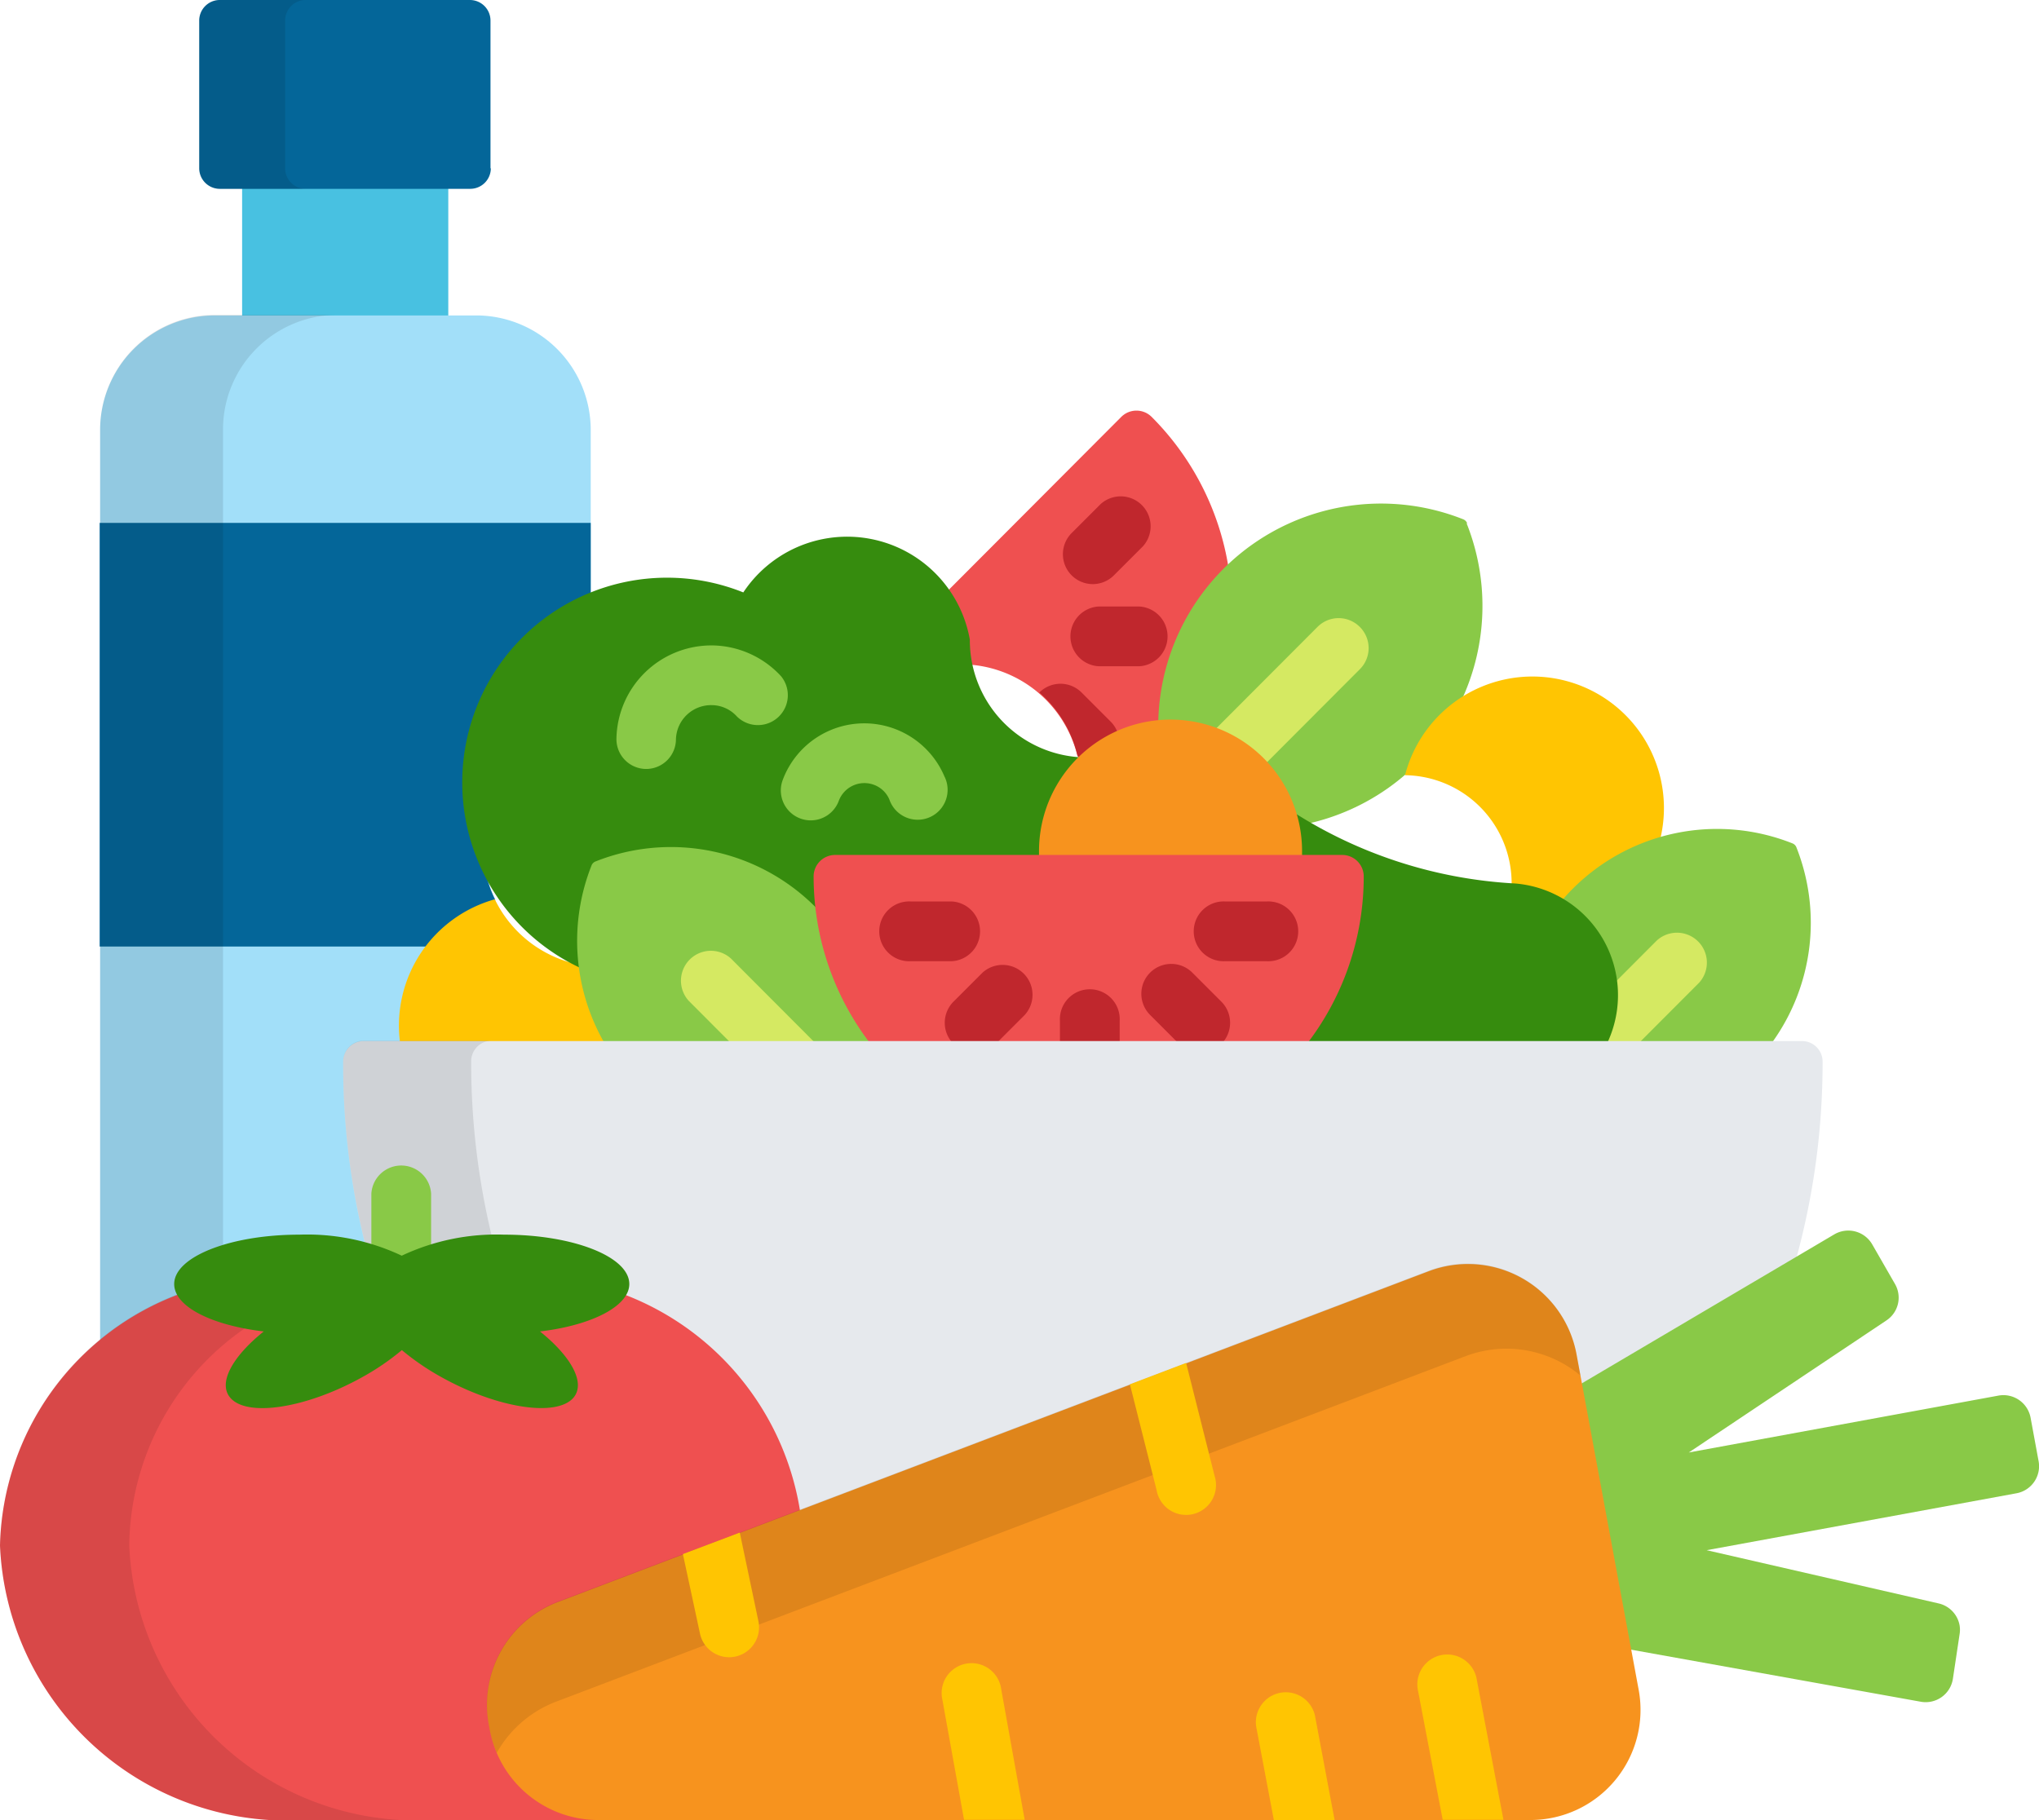 <svg xmlns="http://www.w3.org/2000/svg" width="17.921" height="16" viewBox="0 0 17.921 16">
    <defs>
        <style>
            .cls-1{fill:#48c1e1}.cls-2{fill:#046699}.cls-3,.cls-5{opacity:.1}.cls-4{fill:#a2dff9}.cls-6{fill:#ef5050}.cls-7{fill:#c0272d}.cls-8{fill:#89c947}.cls-9{fill:#d5e962}.cls-10{fill:#ffc502}.cls-11{fill:#368c0e}.cls-12{fill:#f7931e}.cls-13{fill:#e6e9ed}
        </style>
    </defs>
    <g id="diet" transform="translate(0 -27.439)">
        <path id="사각형_851" d="M0 0h1.812v1.209H0z" class="cls-1" data-name="사각형 851" transform="translate(2.128 29.052)"/>
        <path id="패스_2180" d="M52.683 28.919a.181.181 0 0 1-.18.18H50.3a.181.181 0 0 1-.18-.18v-1.3a.181.181 0 0 1 .18-.18h2.2a.181.181 0 0 1 .18.18v1.3z" class="cls-2" data-name="패스 2180" transform="translate(-48.369)"/>
        <g id="그룹_195" class="cls-3" data-name="그룹 195" transform="translate(1.754 27.439)">
            <path id="패스_2181" d="M50.875 28.919v-1.3a.181.181 0 0 1 .18-.18H50.3a.181.181 0 0 0-.18.18v1.3a.181.181 0 0 0 .18.18h.752a.181.181 0 0 1-.177-.18z" data-name="패스 2181" transform="translate(-50.123 -27.439)"/>
        </g>
        <path id="패스_2182" d="M25.72 115.137a.035.035 0 0 0 .017-.05.158.158 0 0 1-.023-.077c0-.193.428-.4 1.065-.4a2.428 2.428 0 0 1 .578.066h.008a.035.035 0 0 0 .034-.043 6.463 6.463 0 0 1-.19-1.366v-.016-.2a.146.146 0 0 1 .146-.146h.316a.035.035 0 0 0 .035-.039 1.084 1.084 0 0 1-.008-.122 1.119 1.119 0 0 1 .785-1.072.035.035 0 0 0 .021-.049 1.056 1.056 0 0 1 .511-1.419.035.035 0 0 0 .018-.044 1.056 1.056 0 0 1 .313-1.16v-1.5a1.008 1.008 0 0 0-1-1.006h-2.312a1.008 1.008 0 0 0-1 1.006v8.06a2.616 2.616 0 0 1 .686-.423z" class="cls-4" data-name="패스 2182" transform="translate(-24.154 -76.282)"/>
        <path id="패스_2183" d="M28.481 162.191a.035.035 0 0 0 .021-.049 1.056 1.056 0 0 1 .511-1.419.035.035 0 0 0 .018-.044 1.056 1.056 0 0 1 .315-1.164v-.677H25.03v3.724h2.909a1.119 1.119 0 0 1 .542-.371z" class="cls-2" data-name="패스 2183" transform="translate(-24.154 -126.802)"/>
        <path id="패스_2184" d="M26.114 114.7v-7.206a1.008 1.008 0 0 1 1-1.006h-1.08a1.008 1.008 0 0 0-1 1.006v8.06a2.617 2.617 0 0 1 .69-.418.035.035 0 0 0 .017-.05.158.158 0 0 1-.023-.077c-.003-.109.145-.232.396-.309z" class="cls-5" data-name="패스 2184" transform="translate(-24.154 -76.281)"/>
        <path id="패스_2185" d="M237.854 132.729a1.067 1.067 0 0 1 .015.18.035.035 0 0 0 .032.035 1.057 1.057 0 0 1 .932.794.035.035 0 0 0 .024.025h.01a.035.035 0 0 0 .024-.009 1.108 1.108 0 0 1 .657-.3.035.035 0 0 0 .032-.034 1.922 1.922 0 0 1 .562-1.3l.022-.021a2.411 2.411 0 0 0-.677-1.334.189.189 0 0 0-.267 0l-1.536 1.54a1.058 1.058 0 0 1 .17.424z" class="cls-6" data-name="패스 2185" transform="translate(-229.365 -99.661)"/>
        <g id="그룹_196" data-name="그룹 196" transform="translate(9.13 31.794)">
            <path id="패스_2186" d="M261.18 199.856a.035.035 0 0 0 .024.025h.01a.035.035 0 0 0 .024-.009 1.119 1.119 0 0 1 .3-.2.261.261 0 0 0-.066-.11l-.255-.255a.262.262 0 0 0-.371 0 1.055 1.055 0 0 1 .334.549z" class="cls-7" data-name="패스 2186" transform="translate(-260.841 -197.574)"/>
            <path id="패스_2187" d="M268.952 180.4h-.36a.263.263 0 0 1 0-.525h.36a.263.263 0 0 1 0 .525z" class="cls-7" data-name="패스 2187" transform="translate(-268.067 -178.898)"/>
            <path id="패스_2188" d="M267.139 152.642a.263.263 0 0 1-.186-.448l.255-.255a.263.263 0 0 1 .372.371l-.255.255a.262.262 0 0 1-.186.077z" class="cls-7" data-name="패스 2188" transform="translate(-266.665 -151.862)"/>
        </g>
        <path id="패스_2189" d="M293.549 154.063a.062.062 0 0 0-.035-.035 1.958 1.958 0 0 0-2.68 1.794c.036 0 .073-.005.11-.005a1.124 1.124 0 0 1 1.1.907 1.961 1.961 0 0 0 1.5-2.661z" class="cls-8" data-name="패스 2189" transform="translate(-280.654 -122.024)"/>
        <path id="패스_2190" d="M306.187 182.757a.262.262 0 0 0-.371 0l-.908.91a1.125 1.125 0 0 1 .444.3l.835-.837a.262.262 0 0 0 0-.373z" class="cls-9" data-name="패스 2190" transform="translate(-294.236 -149.807)"/>
        <g id="그룹_197" data-name="그룹 197" transform="translate(3.507 33.371)">
            <path id="패스_2191" d="M353.791 198.6a.959.959 0 0 1 .014.162.035.035 0 0 0 .032.035.944.944 0 0 1 .4.131.035.035 0 0 0 .044-.007c.03-.034.055-.062.081-.087a1.753 1.753 0 0 1 .745-.445 1.156 1.156 0 1 0-2.239-.577.949.949 0 0 1 .923.788z" class="cls-10" data-name="패스 2191" transform="translate(-344.026 -196.929)"/>
            <path id="패스_2192" d="M102.047 254.6a1.8 1.8 0 0 1-.22-.67 1.054 1.054 0 0 1-.779-.581 1.152 1.152 0 0 0-.834 1.251h1.832z" class="cls-10" data-name="패스 2192" transform="translate(-100.206 -251.375)"/>
        </g>
        <path id="패스_2193" d="M392.3 236.939a.944.944 0 0 1-.078.57h1.486a1.8 1.8 0 0 0 .208-1.711.057.057 0 0 0-.013-.019.057.057 0 0 0-.019-.013 1.793 1.793 0 0 0-1.935.4 1.64 1.64 0 0 0-.105.116.951.951 0 0 1 .456.657z" class="cls-8" data-name="패스 2193" transform="translate(-378.128 -200.912)"/>
        <path id="패스_2194" d="M402.678 262.435H403l.518-.519a.263.263 0 0 0-.372-.371l-.384.385a.943.943 0 0 1-.084.505z" class="cls-9" data-name="패스 2194" transform="translate(-388.584 -225.838)"/>
        <path id="패스_2195" d="M125.539 164.136a1.031 1.031 0 0 1-.985-1.035 1.095 1.095 0 0 0-1.991-.415 1.8 1.8 0 0 0-1.4 3.316 1.764 1.764 0 0 1 .108-.9.022.022 0 0 1 .005-.008h.008a1.758 1.758 0 0 1 1.9.392l.07.074a2.412 2.412 0 0 1-.028-.368.154.154 0 0 1 .154-.154h1.82v-.074a1.157 1.157 0 0 1 .339-.828z" class="cls-11" data-name="패스 2195" transform="translate(-116.03 -130.039)"/>
        <g id="그룹_198" data-name="그룹 198" transform="translate(5.413 33.113)">
            <path id="패스_2196" d="M154.915 190.638a.262.262 0 0 1-.258-.267.835.835 0 0 1 .834-.819h.013a.836.836 0 0 1 .6.271.263.263 0 0 1-.388.354.3.3 0 0 0-.222-.1.309.309 0 0 0-.314.3.262.262 0 0 1-.265.261z" class="cls-8" data-name="패스 2196" transform="translate(-154.652 -189.552)"/>
            <path id="패스_2197" d="M196.321 209.982a.263.263 0 0 1-.246-.354.765.765 0 0 1 1.421-.034.263.263 0 1 1-.483.205.236.236 0 0 0-.137-.13.24.24 0 0 0-.308.142.263.263 0 0 1-.247.171z" class="cls-8" data-name="패스 2197" transform="translate(-194.609 -208.444)"/>
        </g>
        <path id="패스_2198" d="M324.537 221.972h-.01v.007h.352a.189.189 0 0 1 .189.189 2.411 2.411 0 0 1-.457 1.413h2.649a.985.985 0 0 0-.812-1.39 4.021 4.021 0 0 1-1.963-.634 1.122 1.122 0 0 1 .054.344.561.561 0 0 1-.002.071z" class="cls-11" data-name="패스 2198" transform="translate(-313.128 -186.985)"/>
        <path id="패스_2199" d="M263.269 209.2v-.074a1.156 1.156 0 1 0-2.312 0v.074z" class="cls-12" data-name="패스 2199" transform="translate(-251.825 -174.205)"/>
        <path id="패스_2200" d="M147.1 240.71a1.794 1.794 0 0 0-1.935-.4.059.059 0 0 0-.019.013.057.057 0 0 0-.013.019 1.8 1.8 0 0 0 .106 1.552h2.383a2.416 2.416 0 0 1-.462-1.122q-.026-.031-.06-.062z" class="cls-8" data-name="패스 2200" transform="translate(-139.933 -205.297)"/>
        <path id="패스_2201" d="M171.188 266.82h.742l-.729-.731a.263.263 0 0 0-.372.371z" class="cls-9" data-name="패스 2201" transform="translate(-164.776 -230.223)"/>
        <path id="패스_2202" d="M208.669 243.816a2.413 2.413 0 0 0 .485-1.453.189.189 0 0 0-.189-.189h-4.457a.189.189 0 0 0-.189.189 2.412 2.412 0 0 0 .486 1.453z" class="cls-6" data-name="패스 2202" transform="translate(-197.168 -207.219)"/>
        <g id="그룹_199" data-name="그룹 199" transform="translate(7.744 35.364)">
            <path id="패스_2203" d="M266.675 276.847v-.182a.263.263 0 1 0-.525 0v.182z" class="cls-7" data-name="패스 2203" transform="translate(-264.578 -275.614)"/>
            <path id="패스_2204" d="M286.928 270.229h.408a.263.263 0 0 0-.017-.352l-.255-.255a.262.262 0 0 0-.372.371z" class="cls-7" data-name="패스 2204" transform="translate(-284.328 -268.996)"/>
            <path id="패스_2205" d="M237.688 270.23l.236-.236a.263.263 0 0 0-.372-.371l-.255.255a.263.263 0 0 0-.017.352z" class="cls-7" data-name="패스 2205" transform="translate(-236.661 -268.997)"/>
            <path id="패스_2206" d="M221.873 254.39h-.36a.263.263 0 1 1 0-.525h.36a.263.263 0 0 1 0 .525z" class="cls-7" data-name="패스 2206" transform="translate(-221.25 -253.865)"/>
            <path id="패스_2207" d="M300.83 254.39h-.36a.263.263 0 1 1 0-.525h.36a.263.263 0 1 1 0 .525z" class="cls-7" data-name="패스 2207" transform="translate(-297.443 -253.865)"/>
        </g>
        <path id="패스_2208" d="M86.458 290.628h.009a.035.035 0 0 0 .035-.035v-.444a.228.228 0 0 1 .455 0v.444a.035.035 0 0 0 .035.035H87a2.359 2.359 0 0 1 .628-.079c.637 0 1.065.207 1.065.4a.158.158 0 0 1-.023.078.035.035 0 0 0 .017.05 2.425 2.425 0 0 1 1.509 1.862.035.035 0 0 0 .035.03h.012l5.526-2.1a.936.936 0 0 1 1.254.7l.048.26a.035.035 0 0 0 .034.029.035.035 0 0 0 .018 0l1.858-1.1a6.509 6.509 0 0 0 .241-1.765.181.181 0 0 0-.181-.181H86.4a.181.181 0 0 0-.181.181 6.526 6.526 0 0 0 .2 1.63z" class="cls-13" data-name="패스 2208" transform="translate(-83.203 -252.221)"/>
        <path id="패스_2209" d="M86.458 290.628h.009a.035.035 0 0 0 .035-.035v-.444a.228.228 0 0 1 .455 0v.444a.035.035 0 0 0 .035.035H87a2.279 2.279 0 0 1 .531-.077 6.536 6.536 0 0 1-.187-1.561.181.181 0 0 1 .181-.181H86.4a.181.181 0 0 0-.181.181 6.526 6.526 0 0 0 .2 1.63z" class="cls-5" data-name="패스 2209" transform="translate(-83.203 -252.221)"/>
        <path id="패스_2210" d="M93.514 320.513a1.218 1.218 0 0 1 .263-.1v-.5a.263.263 0 0 0-.525 0v.5a1.214 1.214 0 0 1 .262.1z" class="cls-8" data-name="패스 2210" transform="translate(-89.988 -281.981)"/>
        <path id="패스_2211" d="M6.208 356.861H5.26a.935.935 0 0 1-.92-.763l-.009-.05a.931.931 0 0 1 .587-1.04l2.118-.8a2.448 2.448 0 0 0-1.568-1.938 1.054 1.054 0 0 1-.731.3.035.035 0 0 0-.018.062.771.771 0 0 1 .32.429.133.133 0 0 1-.032.1.337.337 0 0 1-.254.077 1.922 1.922 0 0 1-.855-.264 2.155 2.155 0 0 1-.348-.237.035.035 0 0 0-.045 0 2.15 2.15 0 0 1-.348.237 1.922 1.922 0 0 1-.855.264.337.337 0 0 1-.254-.077.133.133 0 0 1-.032-.1.772.772 0 0 1 .32-.429.035.035 0 0 0-.018-.062 1.053 1.053 0 0 1-.731-.3A2.419 2.419 0 0 0 0 354.483a2.526 2.526 0 0 0 2.625 2.417h3.64c.035 0 .009-.017-.057-.039z" class="cls-6" data-name="패스 2211" transform="translate(0 -313.458)"/>
        <path id="패스_2212" d="M1.136 354.484a2.352 2.352 0 0 1 1.055-1.935.921.921 0 0 1-.605-.282A2.419 2.419 0 0 0 0 354.484a2.526 2.526 0 0 0 2.625 2.416h1.136a2.526 2.526 0 0 1-2.625-2.416z" class="cls-5" data-name="패스 2212" transform="translate(0 -313.459)"/>
        <path id="패스_2213" d="M47.6 337.973c0-.24-.493-.434-1.1-.434a1.951 1.951 0 0 0-.9.185 1.95 1.95 0 0 0-.9-.185c-.608 0-1.1.195-1.1.434 0 .2.332.363.787.417-.278.223-.406.457-.292.585.15.17.666.089 1.152-.18a2.193 2.193 0 0 0 .354-.241 2.2 2.2 0 0 0 .354.241c.486.269 1 .349 1.152.18.113-.128-.014-.362-.292-.585.449-.053.785-.22.785-.417z" class="cls-11" data-name="패스 2213" transform="translate(-42.069 -299.246)"/>
        <path id="패스_2214" d="M400.167 338.5l-.07-.38a.243.243 0 0 0-.283-.194l-2.721.5 1.737-1.161a.24.24 0 0 0 .076-.319l-.2-.348a.243.243 0 0 0-.335-.089l-2.26 1.334.428 2.308 2.592.466a.242.242 0 0 0 .283-.2l.059-.393a.239.239 0 0 0 0-.079.242.242 0 0 0-.184-.192l-2.039-.468 2.721-.5a.242.242 0 0 0 .196-.285z" class="cls-8" data-name="패스 2214" transform="translate(-382.25 -298.218)"/>
        <path id="패스_2215" d="M122.294 348.94a.97.97 0 0 0 .955.791h8.189a.968.968 0 0 0 .954-1.142l-.547-2.954a.971.971 0 0 0-1.3-.728l-7.651 2.907a.966.966 0 0 0-.609 1.079z" class="cls-12" data-name="패스 2215" transform="translate(-117.989 -306.292)"/>
        <g id="그룹_200" class="cls-3" data-name="그룹 200" transform="translate(4.28 38.549)">
            <path id="패스_2216" d="M122.294 348.941a.962.962 0 0 0 .061.2 1.011 1.011 0 0 1 .523-.45l7.99-3.036a1.013 1.013 0 0 1 1.012.17l-.036-.193a.971.971 0 0 0-1.3-.728l-7.651 2.907a.966.966 0 0 0-.609 1.079z" data-name="패스 2216" transform="translate(-122.269 -344.842)"/>
        </g>
        <g id="그룹_201" data-name="그룹 201" transform="translate(6.005 39.421)">
            <path id="패스_2217" d="M356.491 443.51a.263.263 0 1 0-.516.1l.216 1.13h.534z" class="cls-10" data-name="패스 2217" transform="translate(-349.516 -440.724)"/>
            <path id="패스_2218" d="M315.832 452.384a.263.263 0 0 0-.516.1l.155.82h.534z" class="cls-10" data-name="패스 2218" transform="translate(-310.28 -449.286)"/>
            <path id="패스_2219" d="M283.964 370.9a.263.263 0 1 0 .509-.128l-.25-.992-.494.188z" class="cls-10" data-name="패스 2219" transform="translate(-279.803 -369.78)"/>
            <path id="패스_2220" d="M237.052 445.791a.263.263 0 1 0-.517.093l.19 1.054h.533z" class="cls-10" data-name="패스 2220" transform="translate(-234.257 -442.922)"/>
            <path id="패스_2221" d="M171.708 413.252a.263.263 0 0 0 .257.209.263.263 0 0 0 .257-.316l-.164-.78-.5.189z" class="cls-10" data-name="패스 2221" transform="translate(-171.561 -410.874)"/>
        </g>
    </g>
</svg>
